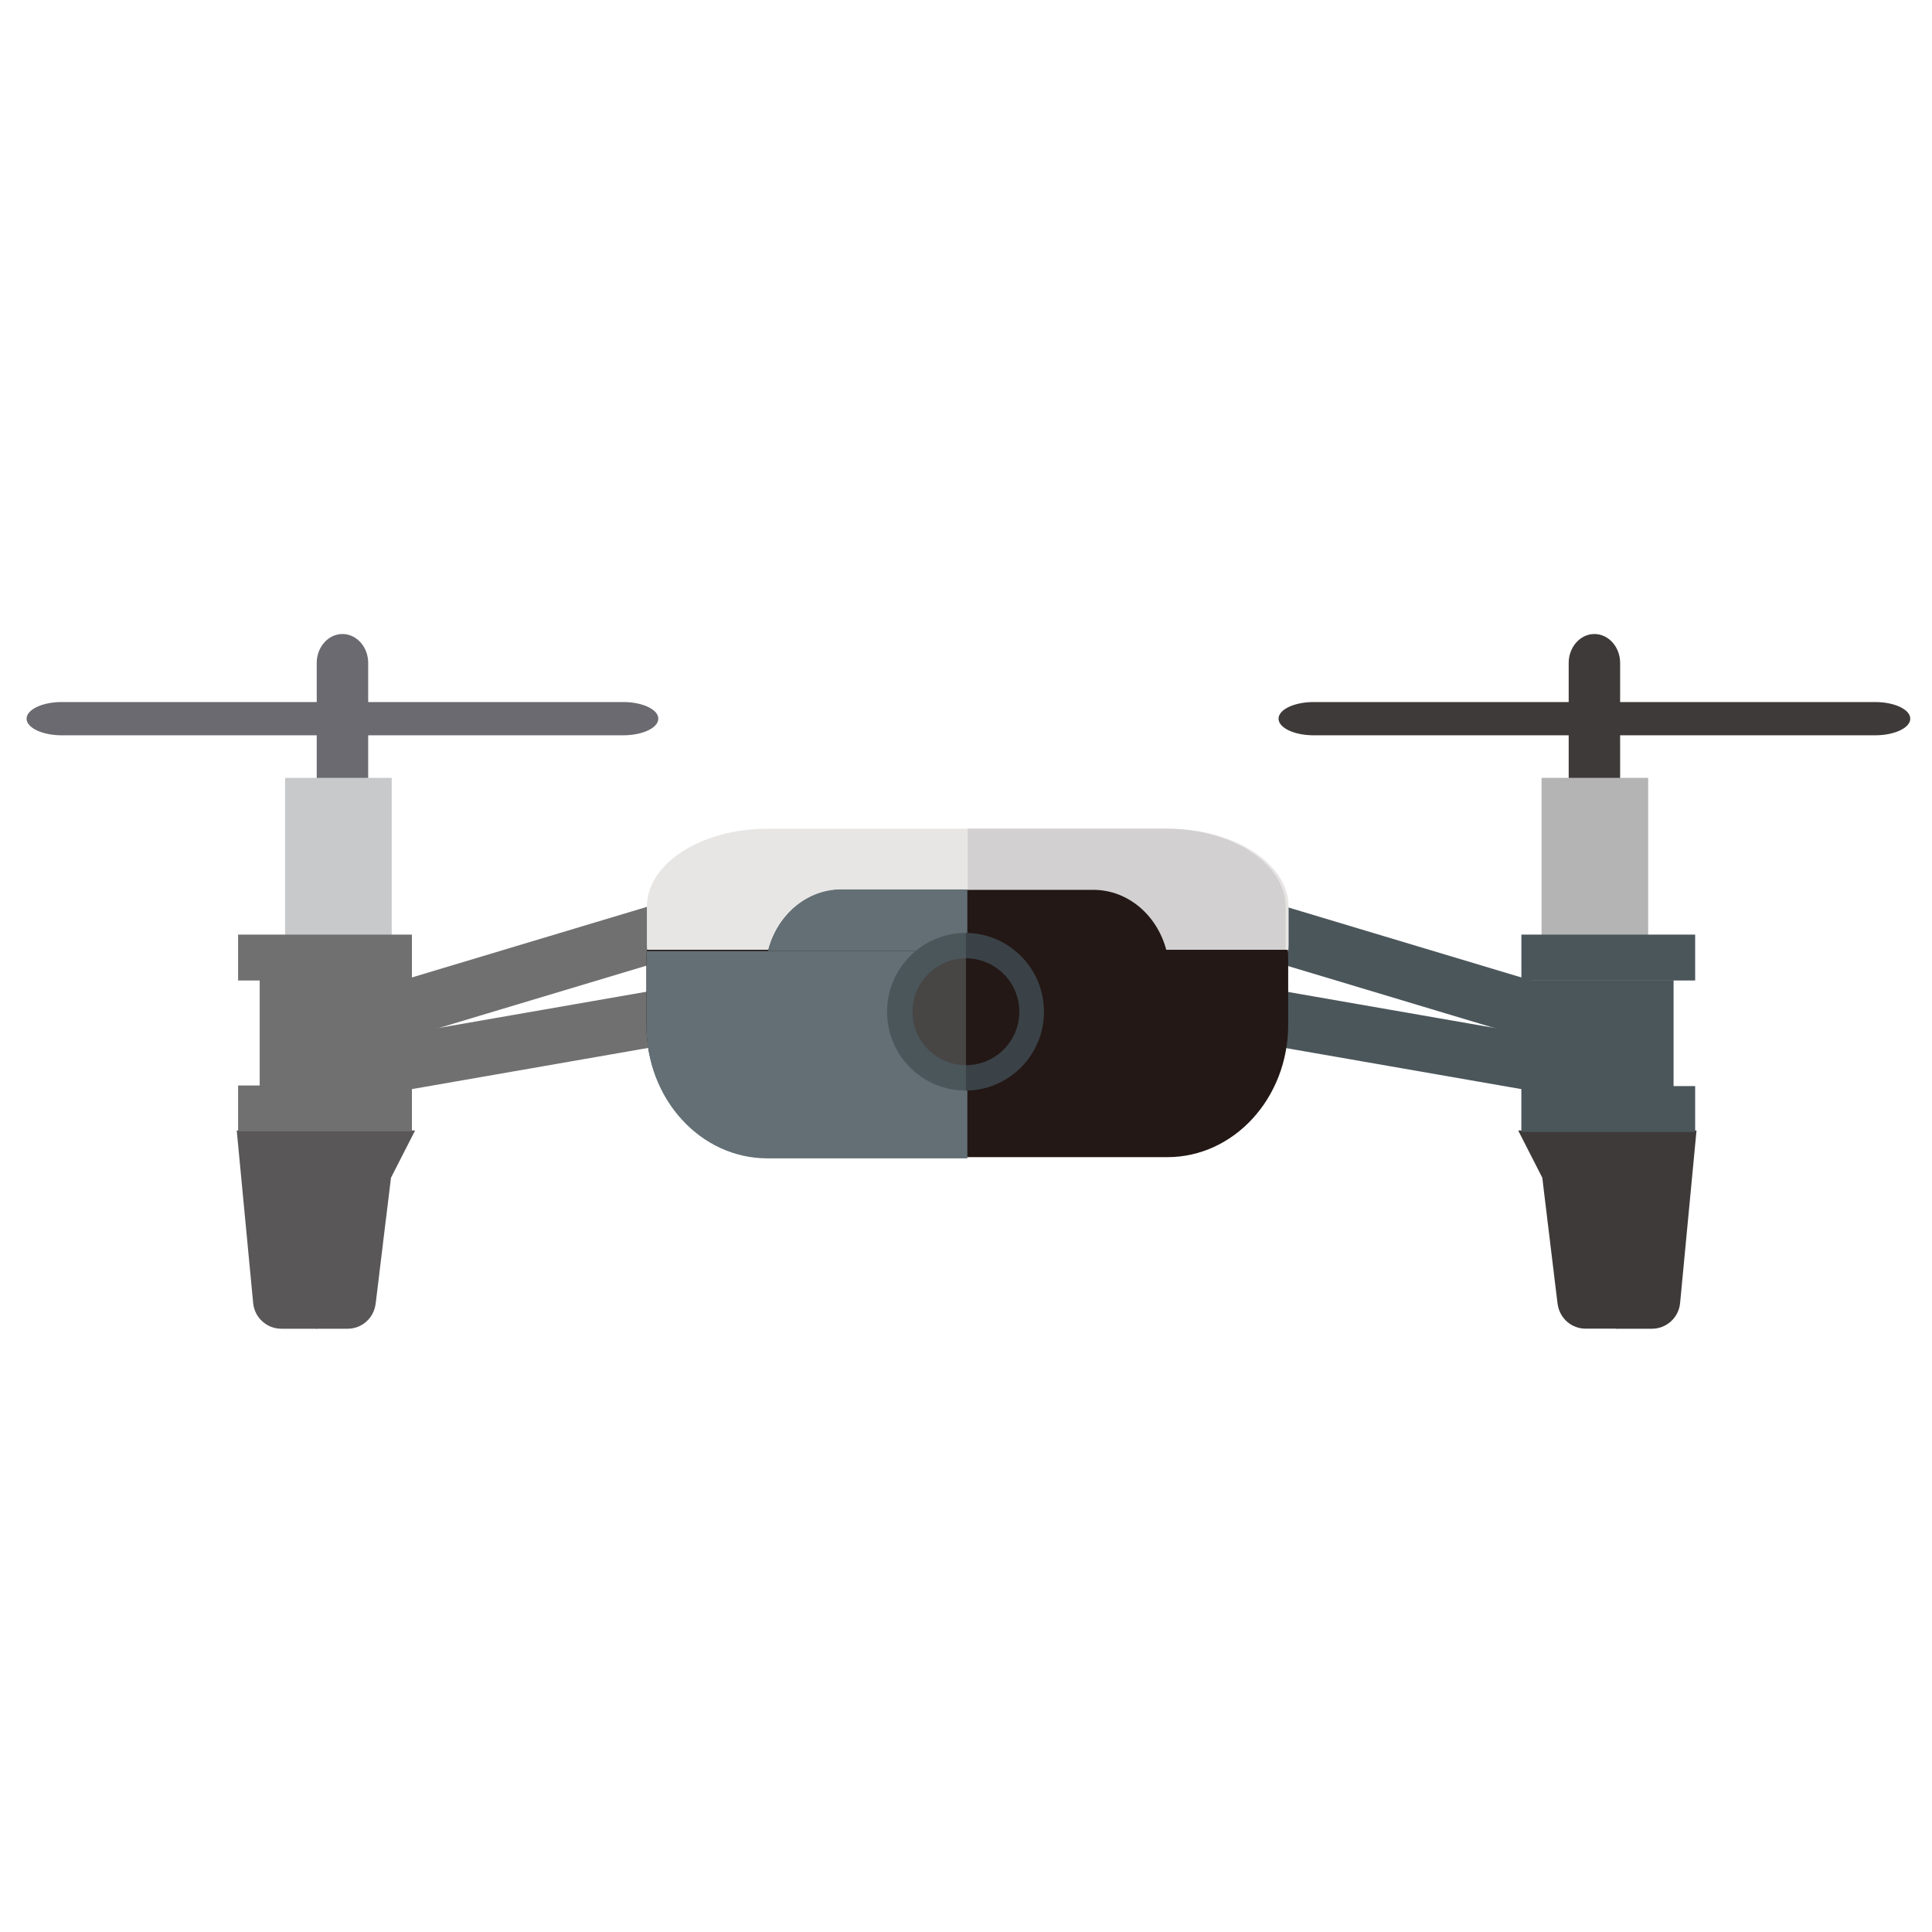 <?xml version="1.0" encoding="utf-8"?>
<!-- Generator: Adobe Illustrator 15.0.0, SVG Export Plug-In . SVG Version: 6.00 Build 0)  -->
<!DOCTYPE svg PUBLIC "-//W3C//DTD SVG 1.1//EN" "http://www.w3.org/Graphics/SVG/1.1/DTD/svg11.dtd">
<svg version="1.1" id="レイヤー_1" xmlns="http://www.w3.org/2000/svg" xmlns:xlink="http://www.w3.org/1999/xlink" x="0px"
	 y="0px" width="80px" height="80px" viewBox="0 0 80 80" enable-background="new 0 0 80 80" xml:space="preserve">
<path fill="#717071" d="M12.721,45.242c-0.109-0.147-0.18-0.325-0.2-0.524c-0.061-0.635,0.422-1.243,1.082-1.358l14.959-2.607
	c0.658-0.114,1.245,0.306,1.308,0.942c0.063,0.636-0.421,1.244-1.081,1.358L13.829,45.66C13.376,45.738,12.959,45.564,12.721,45.242
	"/>
<path fill="#595757" d="M13.126,55.02v-8.209H9.803l0.68,7.147c0.058,0.603,0.564,1.063,1.169,1.062H13.126z M11.652,55.02"/>
<path fill="#595757" d="M13.083,55.02c0,0,1.307,0,1.308,0c0.572,0.001,1.06-0.413,1.153-0.977c0.005-0.019,0.008-0.036,0.01-0.056
	l0.018-0.14l0.023-0.194l0.096-0.783l0.023-0.195l0.023-0.194l0.096-0.783l0.023-0.195l0.023-0.193l0.096-0.785L16,50.329
	l0.023-0.193l0.096-0.784l0.023-0.196l0.024-0.193l0.023-0.194l0.999-1.957h-4.104V55.02L13.083,55.02z M13.083,55.02"/>
<g>
	<g>
		<path fill="#6A6A70" d="M14.181,33.438L14.181,33.438c-0.586,0-1.066-0.539-1.066-1.198v-4.79c0-0.659,0.48-1.197,1.066-1.197
			s1.065,0.538,1.065,1.197v4.79C15.246,32.899,14.767,33.438,14.181,33.438"/>
		<path fill="#6A6A70" d="M25.807,30.447H2.555c-0.802,0-1.454-0.309-1.454-0.688s0.652-0.689,1.454-0.689h23.252
			c0.802,0,1.452,0.309,1.452,0.689C27.26,30.138,26.609,30.447,25.807,30.447"/>
	</g>
	<polygon fill="#C8C9CA" points="16.22,40.265 11.805,40.265 11.805,32.209 16.22,32.209 	"/>
	<path fill="#717071" d="M13.436,43.357c-0.129-0.135-0.227-0.303-0.276-0.498c-0.159-0.623,0.226-1.282,0.859-1.473l14.36-4.313
		c0.631-0.189,1.274,0.162,1.433,0.784c0.158,0.624-0.226,1.283-0.86,1.473l-14.359,4.313
		C14.157,43.774,13.719,43.649,13.436,43.357"/>
	<polyline fill="#717071" points="17.056,44.985 17.056,40.561 10.753,40.561 10.753,44.985 	"/>
	<polyline fill="#717071" points="17.056,40.6 17.056,38.7 9.859,38.7 9.859,40.6 	"/>
</g>
<polyline fill="#717071" points="17.056,46.849 17.056,44.948 9.859,44.948 9.859,46.849 "/>
<g>
	<path fill="#3E3A39" d="M66.02,33.438L66.02,33.438c0.587,0,1.066-0.539,1.066-1.198v-4.79c0-0.659-0.479-1.197-1.066-1.197
		c-0.585,0-1.064,0.539-1.064,1.197v4.79C64.955,32.899,65.435,33.438,66.02,33.438"/>
	<path fill="#3E3A39" d="M54.395,30.447h23.252c0.802,0,1.453-0.308,1.453-0.688c0-0.38-0.651-0.689-1.453-0.689H54.395
		c-0.802,0-1.453,0.309-1.453,0.689C52.941,30.139,53.592,30.447,54.395,30.447"/>
</g>
<polygon fill="#B4B4B5" points="63.832,40.265 68.247,40.265 68.247,32.21 63.832,32.21 "/>
<path fill="#4B565B" d="M66.616,43.357c0.13-0.135,0.228-0.303,0.277-0.497c0.157-0.624-0.227-1.283-0.86-1.474l-14.36-4.313
	c-0.631-0.189-1.272,0.161-1.433,0.784c-0.158,0.625,0.227,1.284,0.859,1.473l14.359,4.313
	C65.896,43.774,66.333,43.649,66.616,43.357"/>
<path fill="#4B565B" d="M67.331,45.242c0.109-0.147,0.18-0.325,0.2-0.524c0.061-0.635-0.422-1.243-1.081-1.358l-14.959-2.607
	c-0.658-0.114-1.244,0.306-1.309,0.942c-0.062,0.636,0.421,1.244,1.082,1.358l14.959,2.607
	C66.676,45.738,67.094,45.564,67.331,45.242"/>
<path fill="#3E3A39" d="M68.4,55.02c0.605,0.001,1.111-0.459,1.169-1.061l0.68-7.148h-3.322v8.209H68.4z M68.4,55.02"/>
<path fill="#3E3A39" d="M66.97,55.02v-8.209h-4.105l0.999,1.957l0.023,0.194l0.023,0.194l0.023,0.195l0.096,0.784l0.023,0.193
	l0.023,0.195l0.096,0.784l0.023,0.193l0.023,0.196l0.096,0.783l0.024,0.193l0.022,0.195l0.096,0.783l0.023,0.194l0.018,0.141
	c0.002,0.019,0.005,0.036,0.01,0.055c0.093,0.564,0.582,0.979,1.154,0.977H66.97L66.97,55.02z M66.97,55.02"/>
<g>
	<polyline fill="#4B565B" points="62.996,45.01 62.996,40.585 69.299,40.585 69.299,45.01 	"/>
	<polyline fill="#4B565B" points="62.997,40.6 62.997,38.7 70.193,38.7 70.193,40.6 	"/>
	<polyline fill="#4B565B" points="62.996,46.873 62.996,44.973 70.193,44.973 70.193,46.873 	"/>
</g>
<g>
	<path fill="#E7E6E5" d="M53.342,39.377c0.007-0.071,0.017-0.143,0.017-0.216v-1.615c0-1.785-2.24-3.232-5.005-3.232H31.79
		c-2.764,0-5.004,1.447-5.004,3.232v1.615c0,0.073,0.009,0.145,0.017,0.216"/>
	<path fill="#D2D0D0" d="M48.277,34.314h-8.205v5.063H53.22c0.007-0.071,0.017-0.143,0.017-0.216v-1.615
		C53.236,35.761,51.016,34.314,48.277,34.314z"/>
	<path fill="#231815" d="M26.785,39.329c-0.007,0.122-0.017,0.242-0.017,0.366v2.74c0,3.026,2.241,5.48,5.004,5.48h16.565
		c2.764,0,5.004-2.454,5.004-5.48v-2.74c0-0.124-0.009-0.244-0.017-0.366"/>
	<g>
		<line fill="#231815" x1="31.802" y1="39.396" x2="26.785" y2="39.396"/>
		<line fill="#231815" x1="48.309" y1="39.396" x2="53.325" y2="39.396"/>
		<path fill="#231815" d="M31.802,39.396c0.362-1.468,1.583-2.55,3.039-2.55H45.27c1.456,0,2.678,1.082,3.039,2.55"/>
	</g>
	<path fill="#636F74" d="M40.056,39.379h-8.254h-5.017c-0.007,0.122-0.017,0.242-0.017,0.366v2.739c0,3.027,2.241,5.481,5.004,5.481
		h8.284V39.379z"/>
	<path fill="#636F74" d="M40.056,36.829h-5.215c-1.456,0-2.677,1.082-3.039,2.55h8.254V36.829z"/>
</g>
<g>
	<g>
		<path fill="#3A4247" d="M39.964,38.629v6.531c1.802,0,3.265-1.461,3.265-3.264C43.229,40.091,41.766,38.629,39.964,38.629z"/>
		<path fill="#4B565B" d="M39.997,38.629c-1.803,0-3.266,1.462-3.266,3.267c0,1.803,1.462,3.264,3.266,3.264V38.629z"/>
	</g>
	<g>
		<path fill="#484545" d="M39.997,39.683c-1.221,0-2.212,0.99-2.212,2.212c0,1.222,0.991,2.212,2.212,2.212V39.683z"/>
		<path fill="#231815" d="M39.997,39.683v4.424c1.221,0,2.211-0.99,2.211-2.212C42.208,40.673,41.218,39.683,39.997,39.683z"/>
	</g>
</g>
</svg>
